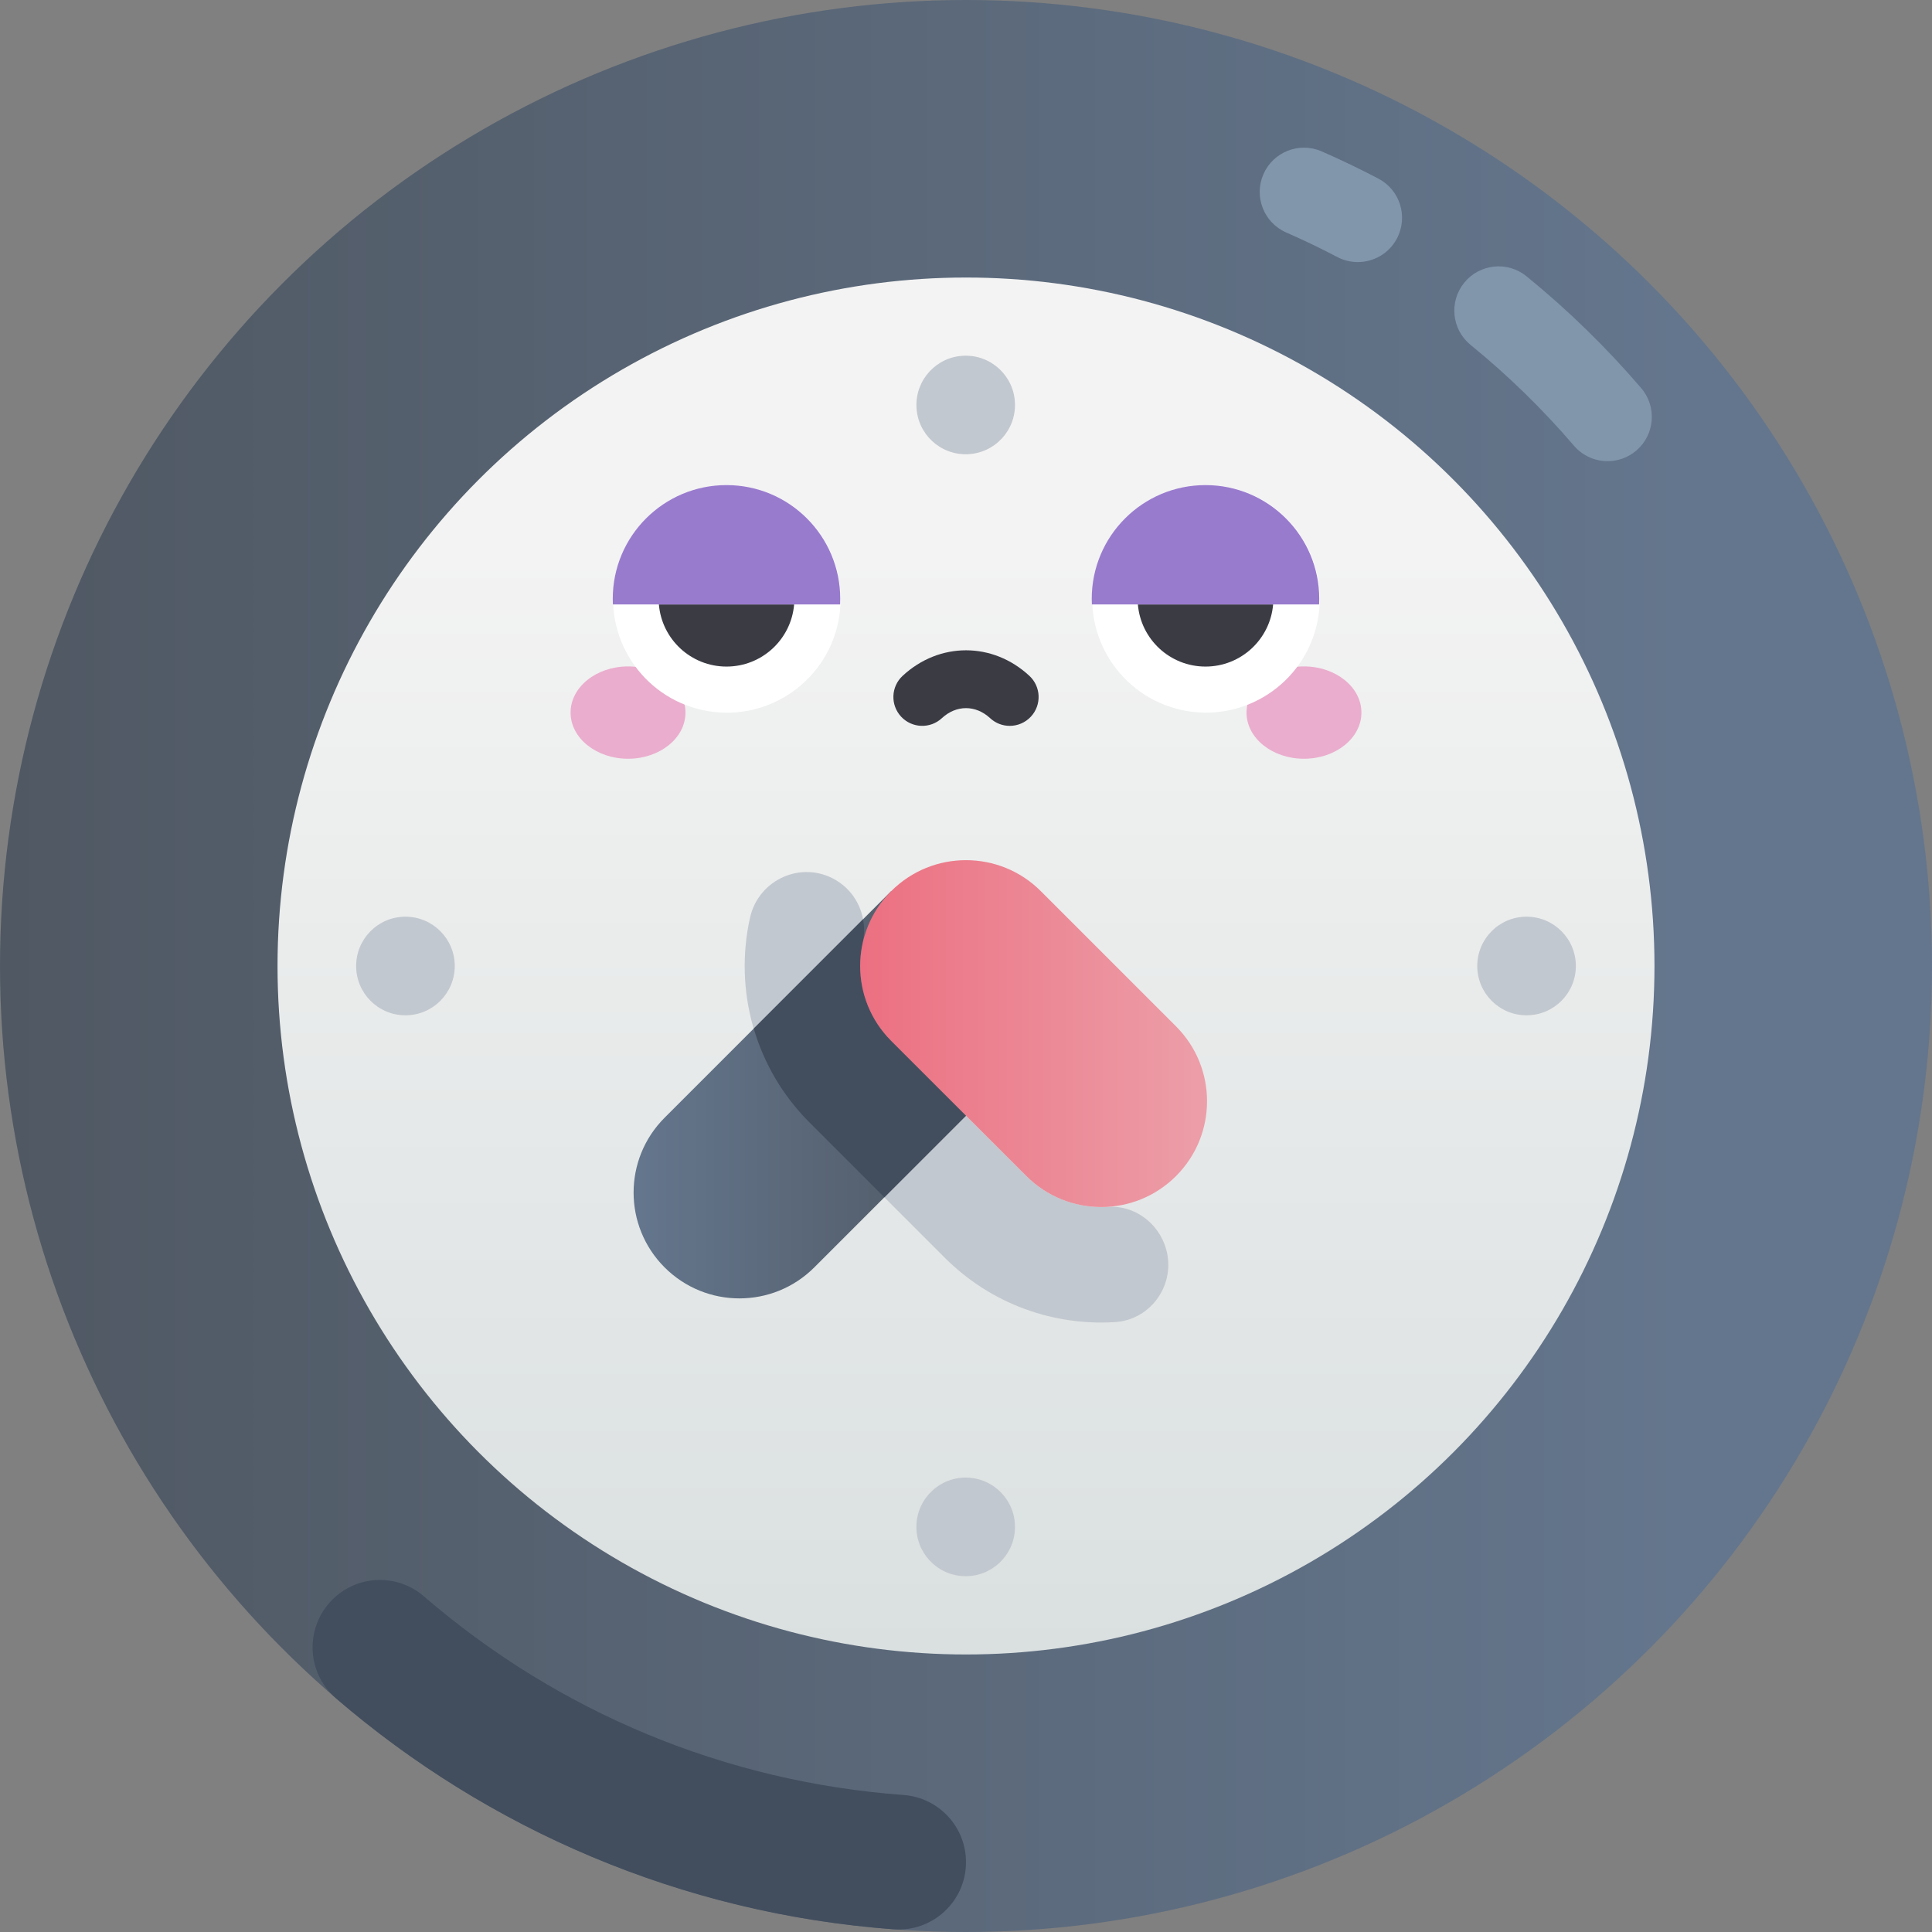 <svg id="Capa_1" enable-background="new 0 0 502 502" height="512" viewBox="0 0 502 502" width="512" xmlns="http://www.w3.org/2000/svg" xmlns:xlink="http://www.w3.org/1999/xlink"><rect x="0" y="0" width="502" height="502" fill="#808080" stroke="none"/><linearGradient id="lg1"><stop offset="0" stop-color="#4e5660"/><stop offset="1" stop-color="#64768d"/></linearGradient><linearGradient id="SVGID_1_" gradientUnits="userSpaceOnUse" x1="-28.799" x2="437.671" xlink:href="#lg1" y1="251" y2="251"/><linearGradient id="SVGID_2_" gradientUnits="userSpaceOnUse" x1="251" x2="251" y1="497.49" y2="142.76"><stop offset="0" stop-color="#d4dbdb"/><stop offset="1" stop-color="#f3f3f3"/></linearGradient><linearGradient id="SVGID_3_" gradientUnits="userSpaceOnUse" x1="259.692" x2="165.789" xlink:href="#lg1" y1="284.461" y2="284.461"/><linearGradient id="SVGID_4_" gradientUnits="userSpaceOnUse" x1="222.34" x2="316.165" y1="268.566" y2="268.566"><stop offset="0" stop-color="#ec6f80"/><stop offset="1" stop-color="#eca0aa"/></linearGradient><g><circle cx="251" cy="251" fill="url(#SVGID_1_)" r="251"/><path d="m86.353 415.647c-7.181 7.181-6.783 18.973.911 25.6 39.504 34.03 89.722 55.965 144.907 60.057 10.159.753 18.828-7.269 18.828-17.456 0-9.168-7.077-16.77-16.22-17.444-46.216-3.408-89.537-21.353-124.626-51.623-6.94-5.987-17.318-5.616-23.8.866z" fill="#424e5e"/><circle cx="251" cy="251" fill="url(#SVGID_2_)" r="178.889"/><path d="m302.972 324.469c-1.926-6.663-8.154-11.336-15.076-10.893-7.614.487-15.391-2.179-21.21-7.998l-35.132-35.132c-6.889-6.889-9.355-16.521-7.404-25.377 1.417-6.431-1.305-13.056-6.979-16.398-8.822-5.196-20.064-.208-22.293 9.785-4.14 18.555 1.011 38.754 15.463 53.204l35.132 35.132c12.146 12.145 28.348 17.721 44.222 16.737 9.483-.59 15.916-9.933 13.277-19.06z" fill="#c2c8cf"/><path d="m270.445 270.445-58.868 58.868c-10.74 10.74-28.151 10.74-38.891 0-10.74-10.739-10.74-28.151 0-38.891l58.868-58.868z" fill="url(#SVGID_3_)"/><path d="m210.341 291.659 19.445 19.445 21.214-21.213-19.445-19.445c-6.889-6.889-9.355-16.521-7.404-25.377.461-2.091.477-4.2.103-6.213l-28.406 28.406c2.624 8.926 7.444 17.347 14.493 24.397z" fill="#424e5e"/><path d="m266.686 305.577-35.132-35.132c-10.74-10.739-10.74-28.151 0-38.891 10.739-10.739 28.151-10.739 38.891 0l35.132 35.132c10.74 10.739 10.74 28.151 0 38.891s-28.151 10.74-38.891 0z" fill="url(#SVGID_4_)"/><g><ellipse cx="163.184" cy="185.155" fill="#eaadcd" rx="14.925" ry="11.994"/><ellipse cx="338.816" cy="185.155" fill="#eaadcd" rx="14.924" ry="11.994"/><ellipse cx="313.229" cy="155.598" fill="#fff" rx="29.557" ry="29.557" transform="matrix(.162 -.987 .987 .162 109.038 439.551)"/><path d="m295.658 157.046c.755 9.046 8.331 16.153 17.572 16.153s16.817-7.108 17.572-16.153z" fill="#3b3b44"/><path d="m313.229 126.042c-16.324 0-29.557 13.233-29.557 29.557 0 .486.014.968.037 1.447h59.04c.023-.48.037-.962.037-1.447 0-16.324-13.233-29.557-29.557-29.557z" fill="#997bce"/><ellipse cx="188.771" cy="155.598" fill="#fff" rx="29.557" ry="29.557" transform="matrix(.162 -.987 .987 .162 4.701 316.73)"/><path d="m171.199 157.046c.755 9.046 8.331 16.153 17.572 16.153s16.817-7.108 17.572-16.153z" fill="#3b3b44"/><path d="m188.771 126.042c-16.324 0-29.557 13.233-29.557 29.557 0 .486.014.968.037 1.447h59.04c.023-.48.037-.962.037-1.447 0-16.324-13.234-29.557-29.557-29.557z" fill="#997bce"/><path d="m262.365 188.604c-1.825 0-3.654-.662-5.097-2-3.749-3.477-8.787-3.477-12.536 0-3.038 2.816-7.783 2.636-10.599-.401s-2.637-7.783.401-10.599c9.541-8.846 23.392-8.846 32.933 0 3.038 2.816 3.217 7.562.401 10.599-1.479 1.593-3.488 2.401-5.503 2.401z" fill="#3b3b44"/></g><g fill="#c2c8cf"><circle cx="396.652" cy="251" r="12.812"/><ellipse cx="251" cy="105.348" rx="12.812" ry="12.812" transform="matrix(.999 -.034 .034 .999 -3.407 8.517)"/><circle cx="105.348" cy="251" r="12.812"/><ellipse cx="251" cy="396.652" rx="12.812" ry="12.812" transform="matrix(.039 -.999 .999 .039 -155.123 632.019)"/></g><g fill="#8196ab"><path d="m417.709 119.825c-3.242 0-6.464-1.363-8.739-4.018-8.126-9.486-17.158-18.292-26.845-26.173-4.927-4.009-5.671-11.252-1.663-16.178 4.009-4.927 11.252-5.67 16.178-1.663 10.752 8.748 20.776 18.521 29.796 29.05 4.132 4.823 3.572 12.083-1.251 16.215-2.167 1.857-4.828 2.767-7.476 2.767z"/><path d="m352.797 68.097c-1.801 0-3.628-.424-5.333-1.319-4.33-2.272-8.79-4.414-13.256-6.368-5.819-2.545-8.473-9.326-5.928-15.145 2.544-5.82 9.326-8.474 15.145-5.928 4.962 2.17 9.916 4.55 14.725 7.073 5.625 2.951 7.792 9.902 4.841 15.526-2.057 3.92-6.056 6.161-10.194 6.161z"/></g></g></svg>